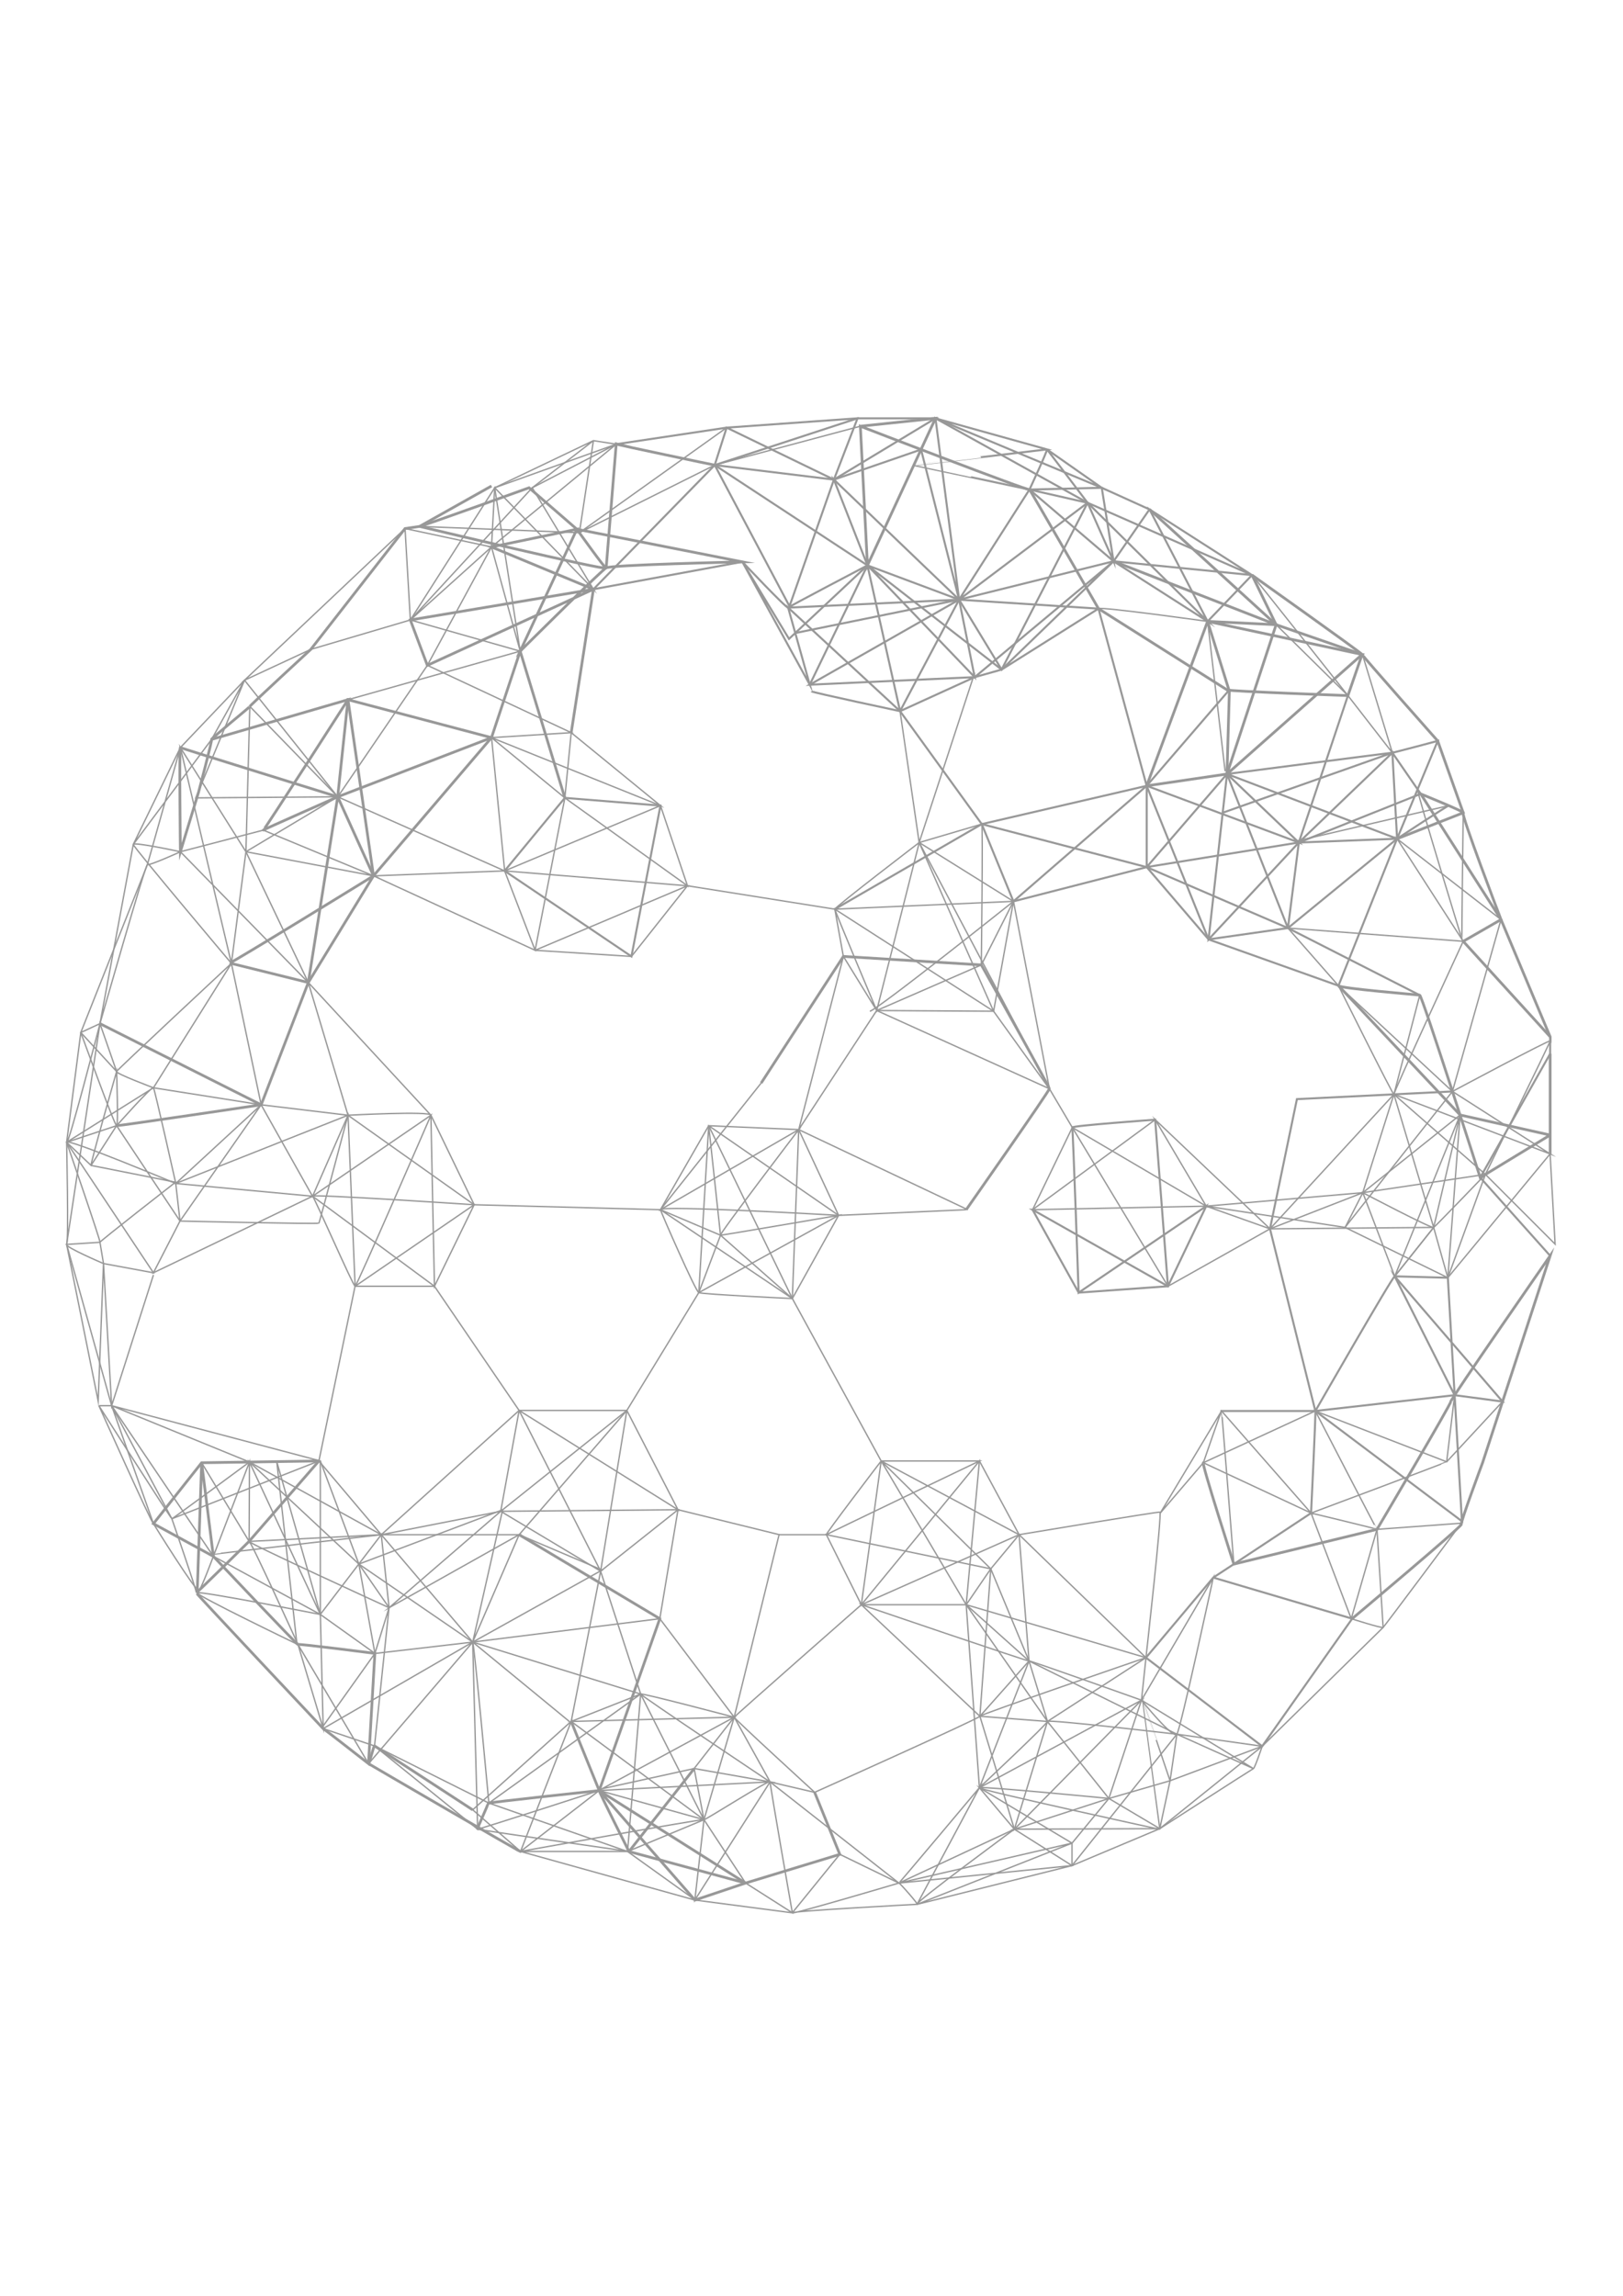 <?xml version="1.0" encoding="UTF-8"?><svg enable-background="new 0 0 595.28 841.89" version="1.1" viewBox="0 0 595.28 841.89" xml:space="preserve" xmlns="http://www.w3.org/2000/svg"><g stroke="#989898" stroke-miterlimit="10"><path d="m354.38 443.61s30.5-43.49 30.5-44.36-24.95-45.4-24.95-45.4l-50.6-3.12-30.15 46.44" fill="none"/><path d="m490.92 361.47c0.87 1.04 28.94 3.29 29.81 3.47 0.87 0.17 22.18 66.89 22.18 66.89l25.65-15.6v-29.81 36.74-6.93l-33.03-7.36-44.61-47.4z" fill="none"/><path d="m568.56 380.19-18.02-42.97s-14.9-38.99-13.86-39.16-15.6-6.93-15.6-6.93l29.46 46.09-13.86 7.97 31.88 35z" fill="none"/><path d="m459.21 210.89s40.38 28.68 40.38 29.11 27.73 31.71 27.73 31.71l9.36 26.34-24.26 9.53" fill="none"/><path d="m468.05 229.08 31.54 10.92-5.2 15.08s-43.49-1.56-44.36-2.08" fill="none"/><path d="m209.51 268.68 8.14-52.59-67.15 11.26 6.24 16.64 60.91-27.9-37.39-15.51 31.32-6.5-20.79 44.71s31.54-31.36 31.54-30.5-10.74-14.21-10.74-14.21l60.69 11.96s-49.95 1.13-49.95 2.25c0 1.13-68.9-15.38-68.45-15.25s40.16-14.17 40.16-14.17l17.55 15.21" fill="none"/><path d="m262.14 170.55c-0.32 0-35.68-7.47-36.13-7.67l-3.68 45.4" fill="none"/><path d="m442.92 227.87-22.35 60.3 29.46-4.33 0.87-30.32-48-30.32s-25.65-44.53-25.3-43.67c0.35 0.87-62.04-23.22-62.04-23.22l2.6 51.03 24.95-53.94-27.55 2.9" fill="none"/><path d="m441.36 536.4c-0.78 0 11.18 37.17 11.18 37.17l52.51-12.74s27.29-46.14 27.03-46.79 36.48-53.55 36.48-53.55l-24.78 75.9s-8.19 21.96-7.8 22.61-40.03 34.57-40.03 34.57" fill="none"/><path d="m447.6 517.43h34.83c0.26 0-1.56 37.43-1.56 37.43l-28.33 18.71-7.54 4.94-24.69 29.37 42.63 32.49 33.01-46.79-50.95-15.07" fill="none" stroke-width=".75"/><path d="m532.73 400.24-57.05 2.82-9.88 47.57 16.64 66.8s28.33-49.39 29.11-49.39 19.49 0.52 19.49 0.52l5.16 89.29-53.77-40.43 51.1-5.8 17.57 2.35-39.55-45.93 21.98 43.59" fill="none" stroke-width=".75"/><path d="m190.4 562.79 51.6 30.8s-22.03 62.71-22.22 63.03 11.11 22.68 10.92 22.35l42.76 11.57" fill="none"/><polyline points="209.51 631.28 219.78 656.62 273.45 690.54 254.87 696.78 219.78 656.62" fill="none"/><line x1="230.69" x2="254.61" y1="678.97" y2="648.56" fill="none"/><polyline points="273.45 690.54 308.02 680.01 298.79 657.27" fill="none"/><path d="m219.78 656.62s-41.07 4.35-40.81 4.68c0.26 0.32-4.09 9.16-3.77 9.49" fill="none"/><path d="m190.92 678.97c0.13 0.39-56.08-32.36-55.75-32.23 0.32 0.13 1.88-6.69 2.21-6.5s36 23.46 36 23.46" fill="none"/><path d="m116.97 535.75-43.02 0.65-17.68 22.35 21.96 11.96s31 32.75 31.06 32.36 28.2 3.25 28.2 3.25l-2.34 40.42s-16.31-12.74-16.64-12.87c0 0-46.85-49.78-46.53-49.78s19.36-18.84 19.36-18.84l25.63-29.5z" fill="none"/><polyline points="72.33 584.1 73.96 536.4 78.25 570.71" fill="none"/><path d="m42.77 412.81c0.45 0.13 53.03-7.67 53.03-7.67" fill="none"/><path d="m180.27 178.22-26.38 14.82-5.33 0.78-34.57 44.32s-22.68 20.92-22.35 20.92c0.32 0-14.36 11.89-14.04 12.09 0.32 0.19-4.81 19.49-4.81 19.49l-6.63 21.7s-0.45-38.53 0-38.21 57.7 18.06 57.7 18.06-27.68 12.22-27.29 12.22 31.06-47.83 31.06-47.83l-50.03 14.57" fill="none"/><line x1="442.92" x2="450.9" y1="227.87" y2="253.51" fill="#989898"/><polyline points="180.27 270.5 190.79 238.79 207.17 292.59" fill="none"/><polyline points="180.27 270.5 136.99 321.18 123.86 292.2 180.27 270.5 127.63 256.59 123.86 292.2 113.08 360.3 95.79 405.14 36.66 375.38" fill="none"/><line x1="127.63" x2="136.99" y1="256.59" y2="321.18" fill="none"/></g><g fill="none" stroke="#989898" stroke-miterlimit="10"><polyline points="226.01 162.89 266.52 156.82 314.52 153.4 305.86 175.88 266.52 156.82 262.14 170.55 318.16 207.33 357.49 248.32 351.78 219.9 305.86 175.88 337.82 164.85 351.78 219.9 343.11 153.4 398.91 184.37 367.37 245.54 318.16 207.33 351.78 219.9 318.16 207.33 289.39 234.28 272.28 206.03 297 251.09 289.07 222.82 330.12 260.79 318.16 207.33" stroke-width=".75"/><polygon points="305.86 175.88 343.11 153.4 314.52 153.4 262.14 170.55 289.57 222.32" stroke-width=".75"/><path d="m305.86 175.88-43.71-5.33-44.49 45.53 54.63-10.05s16.29 17.29 16.79 16.79 29.09-15.49 29.09-15.49l-12.31-31.45z" stroke-width=".75"/><path d="m297.64 253.51c0.25 0.43 32.48 7.28 32.48 7.28l27.38-12.48-60.5 2.78 54.78-31.19-62.71 2.92" stroke-width=".75"/><path d="m291.68 232.14 60.09-12.24 25.82-40.38 30.84 26.31-56.66 14.07 47.13-35.52s-15.16-20.01-14.9-19.58-6.41 14.73-6.41 14.73l26.51-0.65 4.33 26.96-9.53-21.46-21.31-4.85s-42.4-9.01-42.42-8.97 48.83-5.76 48.83-5.76l-40.9-11.39 61 25.47-20.1-14.08" stroke-width=".75"/><line x1="318.16" x2="297" y1="207.33" y2="251.09" stroke-width=".75"/><polyline points="404.11 178.87 421.61 186.8 408.44 205.83 459.21 210.89 421.61 186.8 442.92 227.87 459.21 210.89 398.91 184.37 442.92 227.87 408.44 205.83 367.37 245.54 351.78 219.9 402.9 223.19 367.37 245.54 357.49 248.32 408.44 205.83" stroke-width=".75"/><polyline points="351.78 219.9 330.12 260.79 360.09 302.21 420.57 288.17 402.9 223.19" stroke-width=".75"/><polyline points="408.44 205.83 468.05 229.08 450.03 283.84 499.59 240 442.92 227.87 468.05 229.08 421.61 186.8"/><line x1="459.21" x2="468.05" y1="210.89" y2="229.08"/><path d="m494.39 255.07-18.02 53.89-26.34-25.13s60.22-7.8 60.65-7.8 16.64-4.33 16.64-4.33l-14.9 35.87-62.38-23.74-6.76 60.65 33.1-35.52-3.99 31.36-29.11 4.16-22.7-26.51v-29.81l55.8 20.79-26.34-25.13-29.46 34.14 55.8-9.01 34.31-32.92 1.73 31.54-36.04 1.39 44.71-17.85-10.4-15.08-62.23 22.01" stroke-width=".75"/><polyline points="568.56 380.19 568.56 386.42 542.91 431.82 568.56 460.5" stroke-width=".75"/><polyline points="127.63 256.59 190.79 238.79 150.51 227.35 113.99 238.14 89.68 249.44 148.56 193.82" stroke-width=".5"/><path d="m29.64 378.63s12.44 34.25 13.13 34.18 0-19.88 0-19.88-9.81 34.38-9.36 34.44 30.96 6.16 30.96 6.16-28.17 21.97-27.71 22.03-12.22-36.68-12.22-36.68l18.32-6.08-9.36 14.56-8.97-8.47" stroke-width=".5"/><polyline points="56.28 467.52 40.95 515.48 37.96 463.36 36.01 513.79 24.44 456.34 36.66 375.38 42.77 392.92 29.64 378.63 54.07 317.02 66.16 274.14 48.87 309.68 77.6 271.15 89.68 249.44 71.81 292.59 123.86 292.2 89.68 249.44 66.16 274.14" stroke-width=".5"/><path d="m36.27 515.48h4.68l37.3 55.23s-4.31 11.7-5.28 12.54-16.69-24.5-16.69-24.5c-0.52 0.2-20.01-43.27-20.01-43.27s26.45 41.46 26.77 41.46 28.46-20.8 28.46-20.8l-50.56-20.66 76.55 20.27v56.27l22.35-29.24 2.86 26.77-5.33 50.69 41.93 20.96 55.68-39.98-14.69-45.05-10.79 55.1 48.69 36.04-23.22-46.09s-62.12-19.19-61.6-19.06 5.93 59.04 5.93 59.04l50.87 17.77 28.03-11.66-3.6-18.76-33.79 7.41 48.48-26.25-59.78 1.56 25.47-10.05-4.81 57.75 24.43 17.5" stroke-width=".5"/><path d="m56.28 558.76-15.34-43.28 22.09 41.46s9.29 26.84 8.97 27.16" stroke-width=".5"/><polyline points="117.49 535.75 131.62 573.54 137.51 606.32 117.49 592.03 101.51 535.99 108.89 602.72" stroke-width=".5"/><polyline points="118.16 633.47 137.51 606.32 142.71 589.56 131.62 573.54 91.5 536.14 117.49 592.03 78.25 570.71 91.5 536.14 91.37 565.25 73.96 536.4" stroke-width=".5"/><polyline points="91.37 565.25 139.85 562.79 91.5 536.14" stroke-width=".5"/><polygon points="142.71 589.56 190.4 562.79 139.85 562.79 183.65 554.21 190.4 517.23 248.67 553.64 229.91 517.23 190.4 517.23 220.3 576.17 229.91 517.23 183.65 554.21 248.67 553.64 220.3 576.17 183.65 554.21" stroke-width=".5"/><polyline points="190.4 562.79 229.91 517.23 256.3 474.02 259.94 412.81 264.27 452.97" stroke-width=".5"/><line x1="292.95" x2="354.94" y1="414.24" y2="443.61" stroke-width=".5"/><path d="m306.2 333.4 53.89-31.19 11.61 28.33 48.87-42.37 22.7 56.32 47.65 16.98 21.49-53.89s18.67-12.28 18.97-12.15" stroke-width=".75"/><line x1="420.57" x2="450.77" y1="288.17" y2="253.11" stroke-width=".75"/><polyline points="450.03 283.84 472.38 340.33 420.57 317.98 371.7 330.54" stroke-width=".75"/><line x1="360.09" x2="420.57" y1="302.21" y2="317.98" stroke-width=".75"/><polyline points="520.73 364.94 472.38 340.33 512.41 307.58" stroke-width=".75"/></g><g fill="none" stroke="#989898" stroke-miterlimit="10"><path d="m378.72 443.61 16.9 30.41 32.75-2.34-4.68-61.08s-30.67 2.21-30.41 2.86 2.34 60.56 2.34 60.56l46.79-31.71-14.04 29.37-49.65-28.07z" stroke-width=".75"/><polygon points="242.24 295.43 231.6 350.73 185.08 319.36 207.17 292.59" stroke-width=".75"/><polygon points="242.24 295.43 209.51 268.68 207.17 292.59 180.27 270.5" stroke-width=".5"/><path d="m84.22 353.15c0.65 0.13 52.77-31.97 52.77-31.97l-23.91 39.12-28.86-7.15z"/><polygon points="84.87 353.28 90.2 312.34 91.63 259.06 123.86 292.2 90.2 312.34 113.08 360.3 66.16 312.34 96.57 304.42 136.99 321.18 90.2 312.34 66.16 274.14" stroke-width=".5"/><path d="m113.08 360.3 14.56 48.67s30.41-1.62 30.41 0 1.3 62.71 1.3 62.71l14.56-29.89s-60.17-4.03-59.26-3.12 14.95 33.14 15.6 33.01 27.81-62.71 27.81-62.71l-43.41 29.7 13-29.7 2.6 62.71 43.67-29.89-15.86-32.82-44.98-48.67z" stroke-width=".5"/><polygon points="159.34 471.68 130.23 471.68 116.97 535.75 139.85 562.79 190.4 517.23" stroke-width=".5"/><path d="m159.34 471.68-44.71-33.01-50.17-4.68 31.32-28.85 31.84 3.83-63.16 25.02 1.56 13.78-9.75 18.97 58.35-28.07-18.84-33.53-29.76 42.63s50.69 1.17 50.95 0.78 10.66-39.57 10.66-39.57" stroke-width=".5"/><path d="m66.03 447.77-23.26-34.96s13-14.69 13.52-13.91 8.19 35.09 8.19 35.09-40.55-16.95-40.03-15.1 12.22-43.51 12.22-43.51 16.77-58.87 17.42-58.35 12.09-4.68 12.09-4.68-17.42-3.77-17.29-2.66c0.13 1.1 36 43.6 36 43.6l-28.61 45.61s-13.91-5.2-13.52-5.98 42.11-39.64 42.11-39.64l10.92 51.86-39.51-6.24-31.84 19.99 31.84 47.85-18.32-3.38s-14.31-6.11-13.52-7.02c0.78-0.91 0-37.45 0-37.45l5.2-40.26 7.02-3.25 12.22-65.7" stroke-width=".5"/><polyline points="156.74 243.98 180.27 200.58 148.56 193.82 150.51 227.35 181.44 178.87 190.79 238.79 180.27 200.58 226.01 162.89 217.65 161.59 181.44 178.87 217.65 216.08 195.21 178.87 217.65 161.59" stroke-width=".5"/><polygon points="195.21 178.87 226.01 162.89 181.44 178.87 180.27 200.58 150.51 227.35" stroke-width=".5"/><polyline points="217.65 161.59 212.5 195.35 153.88 193.04" stroke-width=".5"/><polyline points="315.56 156.3 262.14 170.55 212.5 195.35 266.52 156.82" stroke-width=".5"/><path d="m290.61 476.19 16.97-30.5s-65.88-3.81-65.34-2.08 12.84 29.81 14.06 30.41c1.21 0.61 34.31 2.17 34.31 2.17z" stroke-width=".5"/><path d="m354.38 443.61-46.8 2.08-14.63-31.45-33.01-1.43 30.67 63.38-48.37-32.58 22.03 9.36-7.97 21.05 51.28-28.33s-42.45 7.28-43.31 7.28 28.68-38.73 28.68-38.73l-50.71 29.37 17.7-30.8 47.64 32.88" stroke-width=".5"/><path d="m264.27 452.97 26.34 23.22 32.58 59.57s-21.14 27.68-20.1 27.03 56.14-27.03 56.14-27.03h-36.04l31.19 52.72 4.85-52.72-43.32 52.72 7.28-52.72 40.2 39.55 10.4-12.52-50.6-27.03" stroke-width=".5"/><path d="m359.23 535.75 14.56 27.03-57.88 25.69-12.82-25.69 60.3 12.52-9.01 13.17h-38.47s-46.44 40.81-46.61 41.24 29.5 27.55 29.5 27.55 61.39-27.55 60.61-27.9 60.91-21.49 60.91-21.49l-1.65 15.6s-42.02-14.99-41.24-14.38-61.52-20.62-61.52-20.62l43.49 40.9 3.99-54.07" stroke-width=".5"/><line x1="290.61" x2="292.95" y1="476.19" y2="414.24" stroke-width=".5"/><polyline points="279.17 397.17 242.24 443.61 173.9 441.79 127.63 408.97" stroke-width=".5"/><path d="m536.67 345.18s-25.43 55.01-25.41 56.12-20.34-39.83-20.34-39.83l-18.54-21.14 64.29 4.85z" stroke-width=".5"/><path d="m536.67 345.18-24.26-37.6 38.12 29.63-17.81 63.03s35.83-19.15 35.83-18.5-23.74 48.92-23.74 48.92l-44.97 6.7 11.41-36.07 33.55 29.36 25.58 25.58-1.84-33.08-37.52 45.4-37.69-18.45 39.38-49.86-41.8-38.77" stroke-width=".5"/><path d="m511.55 468.04-11.7-30.67s25.21 13.26 25.99 12.74 18.97-19.44 18.97-19.44l-13.78 37.9-5.2-18.45-14.28 17.92z" stroke-width=".5"/><polyline points="520.73 364.94 511.26 401.3 465.8 450.63 525.84 450.11 511.55 468.04 535.53 408.87 525.84 450.11 511.26 401.3 568.56 423.16 532.73 400.24" stroke-width=".5"/><path d="m531.04 468.56 4.49-59.69-35.68 28.5-57.44 4.94 50.95 7.8 6.5-12.74-34.05 13.26-23.39-8.32-63.68 1.3 14.56-30.15 35.09 58.22 37.43-21.05-42.11-40.03 18.71 31.71-49.13-28.85-8.4-14.21-13.17-68.71-34.57-21.57s-30.93 23.65-30.93 24.43 15.34 37.17 15.34 37.17l15.6-61.6 47.74 90.28-63.34-28.68-12.22-19.84-16.38 63.51 28.59-43.67 38.38-16.72 11.78-23.31-65.5 2.86-54.07-8.58-20.53 25.91-35.35-2.25 10.92-55.88 44.97 32.23-9.9-29.4-57.16 23.94 11.18 29.11-59.26-27.29 48.09-1.82-4.81-48.87 29.24-1.82-52.77-24.69-32.88 48.22 61.21 27.16 67.06 5.46-55.88 23.65" stroke-width=".5"/><line x1="423.69" x2="378.72" y1="410.6" y2="443.61" stroke-width=".5"/><path d="m462.94 640.37s-2.69 7.97-3.21 8.19-34.66 22.22-34.66 22.22-67.23-14.64-65.85-15.21c1.39-0.56 47.48 3.94 47.48 3.94l11.96-36.04s11.61 14.38 13 12.48c1.39-1.91 13.34-57.44 13.34-57.44l-26.34 44.97 41.07 25.08-28.07-12.61s-47.48-5.55-47.48-4.68-24.95 24.3-24.95 24.3l-4.85-67.1 23.05 20.62 6.76 22.18-29.81-42.8 65.93 19.41-46.53-45.1s50.77-8.45 51.64-8.27-5.11 53.37-5.11 53.37l-36.13 23.39-24.78-1.91 12.65 41.42s-36.74 27.03-35.7 27.55-6.56-8.14-6.66-7.8c-0.1 0.35 29.53-34.96 29.53-34.96l-22.87 42.76s-45.75 2.43-45.75 3.12 39.09-10.92 39.09-10.92l-21.67-10.53-17.42 21.44-35.74-4.68-63.94-17.81h39.77s-56.64-8.1-55.49-8.19 44.58-14.17 44.58-14.17l-28.85 22.35-17.55-15.27 36.13-32.43-18.58 47.7s67.19-12.09 67.28-11.65c0.09 0.43 24.35-15.08 24.26-13.86s8.14 48 8.14 48l-17.16-10.92-15.25-23.22-3.34 29.46 27.6-43.32-13.17-23.74-11.09 37.6-38.43-10.7 62.69-3.16-27.86-4.9 14.69-18.84 16.46-66.93-37.08-9.14-6.67 39.97 27.29 36.13s-34.4-9.1-34.31-8.49 47.48 32.23 47.48 32.23l16.33 3.81" stroke-width=".5"/><polyline points="282.46 653.46 329.7 690.54 372.05 670.79 393.19 684.13 336.35 698.34 393.19 675.9 329.7 690.54 393.19 684.13 431.66 635.95 377.42 609.1 359.23 655.58 418.66 623.48 372.05 670.79 384.18 631.28 406.71 659.52 393.19 675.9 359.23 655.58 372.05 670.79" stroke-width=".5"/><polyline points="359.4 629.37 377.42 609.1 363.39 575.3" stroke-width=".5"/><line x1="373.78" x2="377.42" y1="562.79" y2="609.1" stroke-width=".5"/></g><g fill="none" stroke="#989898" stroke-miterlimit="10" stroke-width=".5"><polyline points="330.12 260.79 337.13 308.97 357.49 246.76"/><path d="m319.03 370.83c2.51-0.26 52.68-40.29 52.68-40.29l-7.28 40.29-58.23-37.43 3.12 17.33"/><path d="m359.92 353.85s0.63-50.51 0.17-51.64l-22.96 6.76 27.29 61.86 20.45 28.42"/><path d="m371.7 330.54"/><line x1="321.54" x2="364.43" y1="370.57" y2="370.83"/><path d="m459.21 210.89c0.56 0.4 35.18 44.19 35.18 44.19l16.29 20.97-10.86-35.72"/><line x1="468.05" x2="494.39" y1="229.08" y2="255.07"/><path d="m402.9 223.19c0.87-0.78 40.03 4.68 40.03 4.68l6.41 54.93"/><path d="m475.75 308.38c0.9-0.24 55.63-12.95 55.63-12.95"/><path d="m519.94 289.47c-0.38 0.92 16.29 55.02 16.29 55.02-0.17-0.26 0.45-46.44 0.45-46.44"/><line x1="63.04" x2="116.97" y1="556.94" y2="535.75"/><path d="m142.71 589.56s-51.85-23.71-51.34-24.3 17.94 37.82 17.94 37.82-37.61-18.13-36.97-18.97 45.16 7.93 45.16 7.93l1.04 41.85-9.23-30.8 25.86 43.67 38.21-44.58 10.97-48.52-52.73 19.9 41.76 28.62 47.46-26.43-30.44-12.95-17.03 39.38 1.82 68.62-37.82-30.54-18.84-6.37 54.84-31.71-35.87 4.16"/><polyline points="208.82 631.28 173.38 602.16 242 593.59"/><path d="m173.38 602.16-33.53-39.38s-61.27 7.06-61.31 7.16"/><line x1="285.75" x2="303.08" y1="562.79" y2="562.79"/><polyline points="406.71 659.52 425.38 670.59 429.15 653.02"/><path d="m393.19 675.9v8.23l32.19-13.54s-6.42-47.62-6.4-47.65 10.17 30.08 10.17 30.08l-22.44 6.5-34.66 11.26 53.33-0.2 37.56-30.21-31.28-4.42-2.51 17.07 33.79-12.65"/><path d="m452.54 573.57s-4.38-56.14-4.51-56.14-6.67 18.97-6.67 18.97l39.51 18.45-32.84-37.43-22.53 37.51 15.86-18.54 41.07-18.97s22.52 43.57 22.61 43.41-24.17-5.98-24.17-5.98l14.73 38.73s11.22 3.6 11.7 3.21 28.72-38.22 28.72-38.22l-30.97 2.26-9.44 32.75"/><polyline points="462.94 640.37 507.3 596.79 505.05 560.84"/><path d="m480.87 554.86s49.69-18.58 49.73-18.8 2.92-24.43 2.92-24.43"/><polyline points="551.1 513.97 530.61 536.06 482.43 517.43"/><polyline points="37.96 463.36 36.66 455.56 24.44 456.34 40.95 515.48"/></g></svg>
